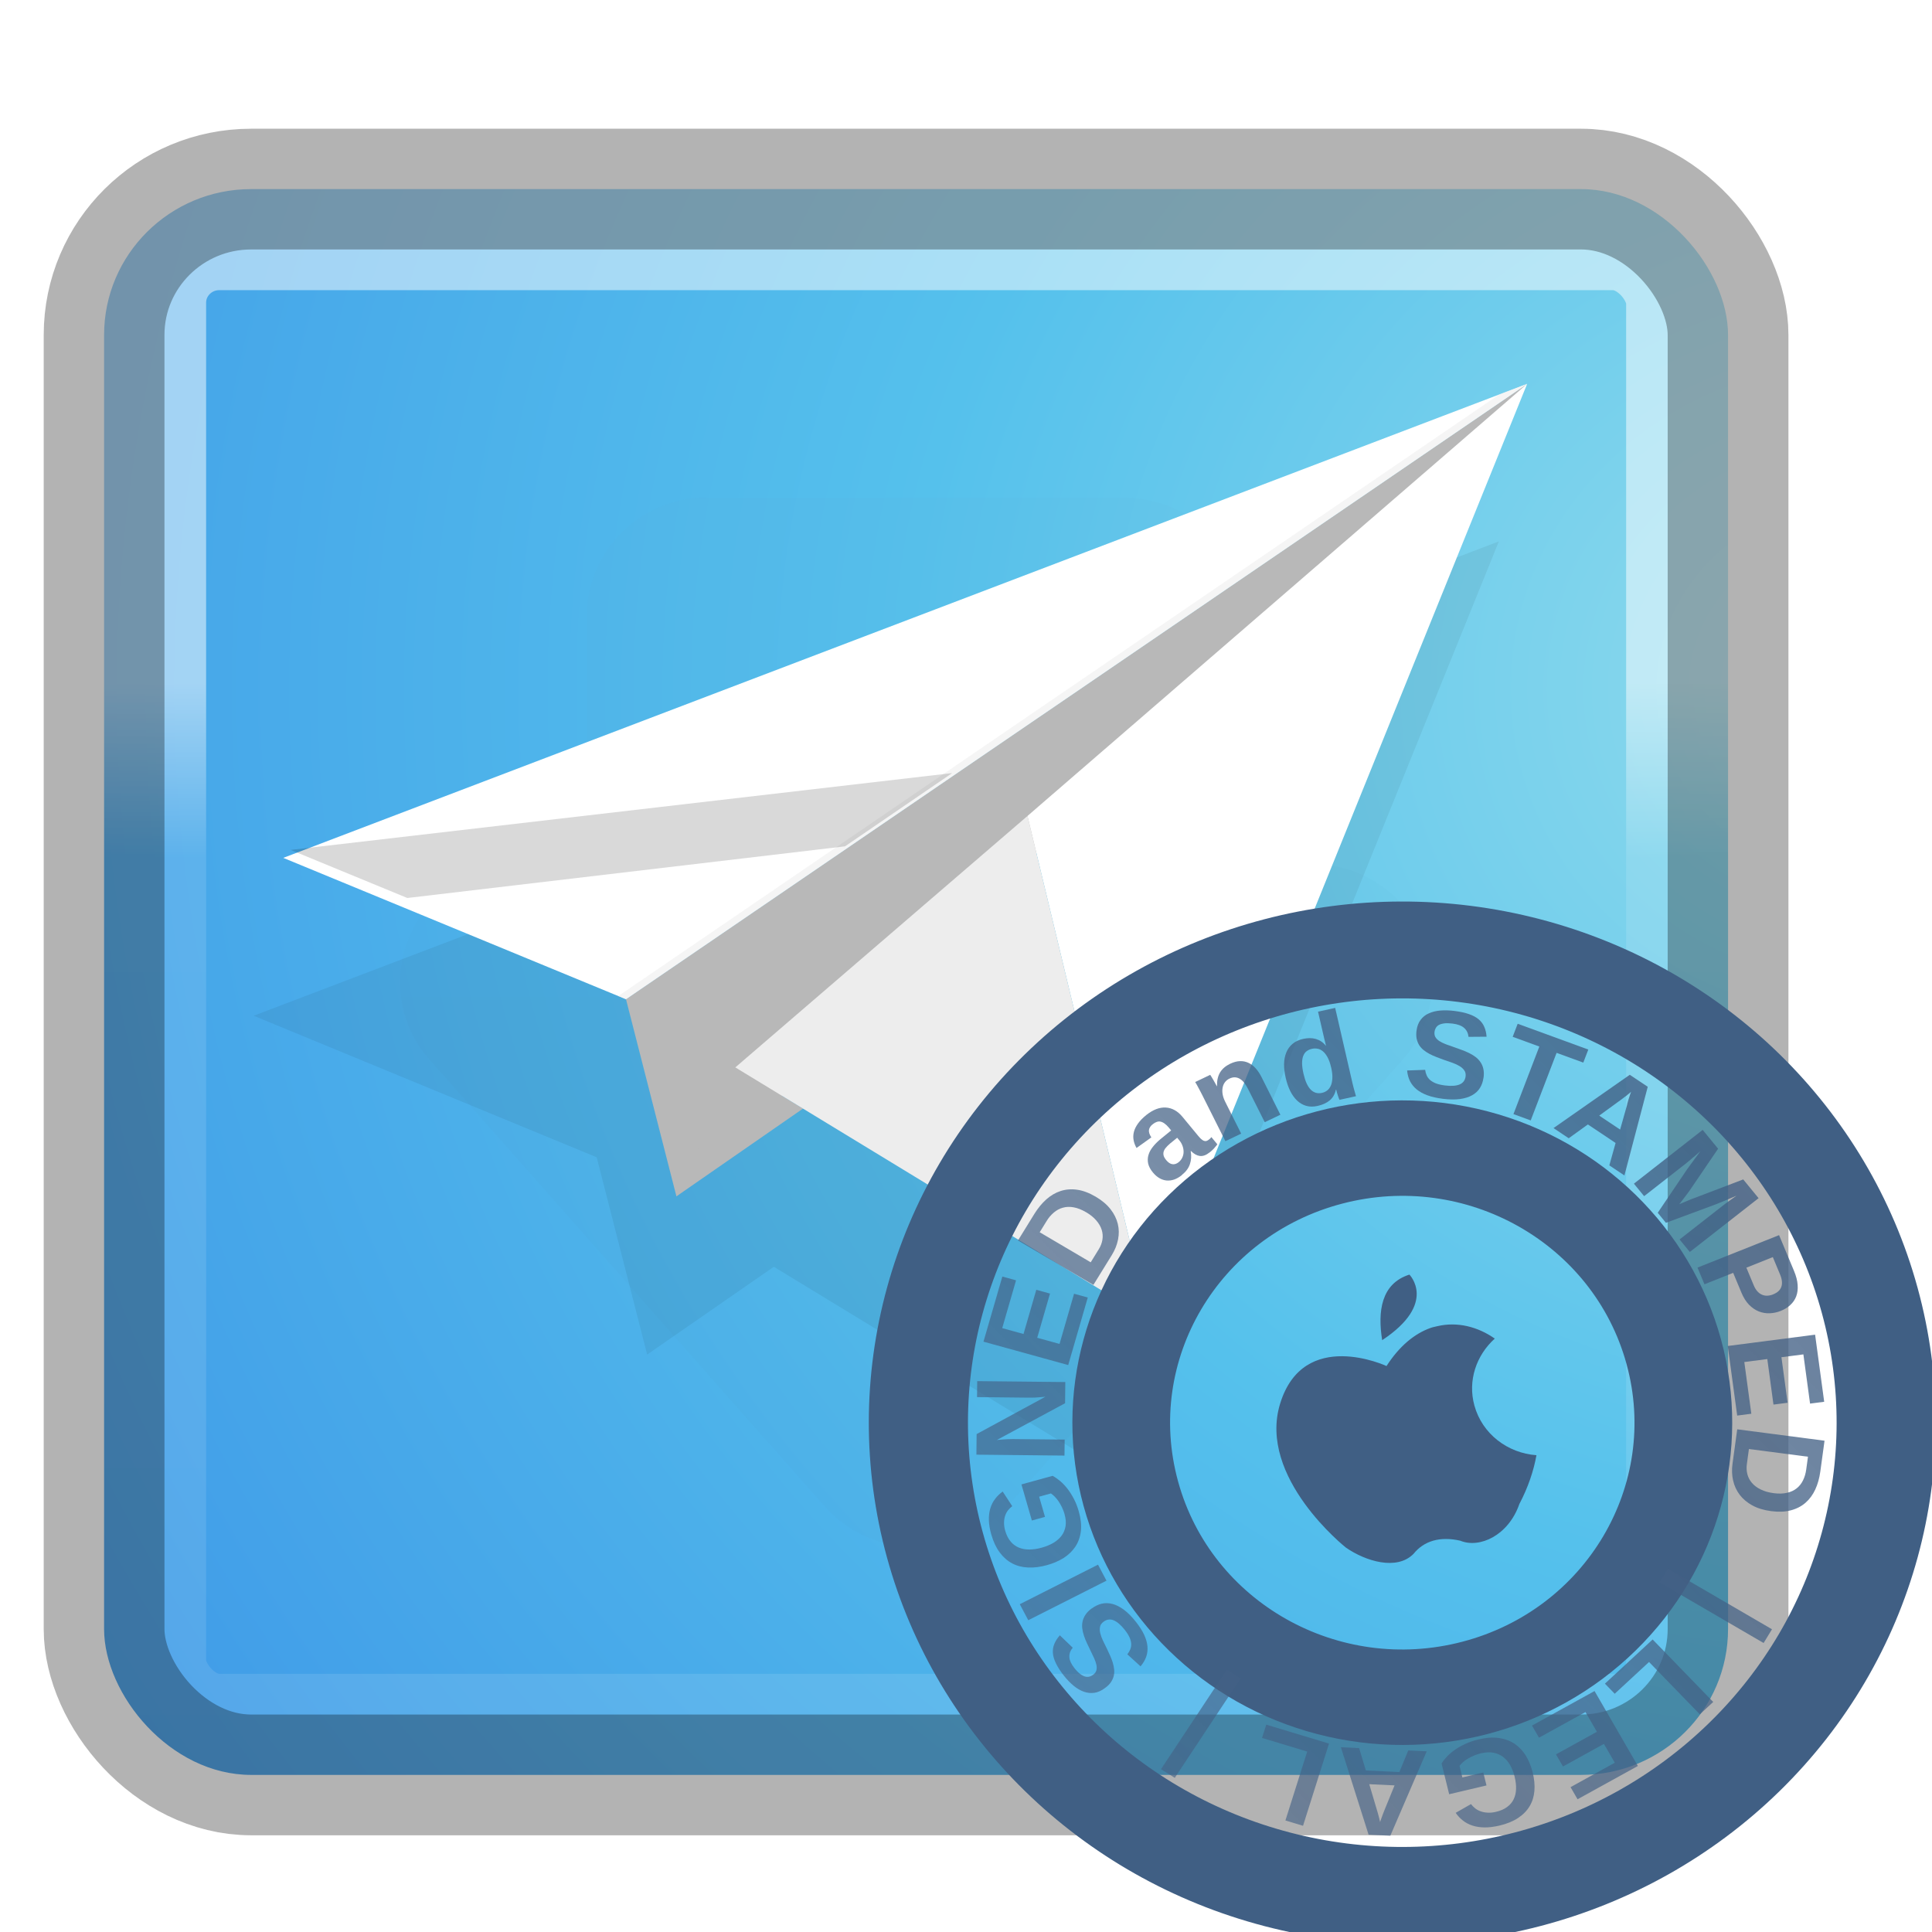 <?xml version="1.0" encoding="UTF-8" standalone="no"?>
<!-- Created with Inkscape (http://www.inkscape.org/) -->

<svg
   xmlns:dc="http://purl.org/dc/elements/1.1/"
   xmlns:cc="http://creativecommons.org/ns#"
   xmlns:rdf="http://www.w3.org/1999/02/22-rdf-syntax-ns#"
   xmlns:svg="http://www.w3.org/2000/svg"
   xmlns="http://www.w3.org/2000/svg"
   xmlns:xlink="http://www.w3.org/1999/xlink"
   xmlns:sodipodi="http://sodipodi.sourceforge.net/DTD/sodipodi-0.dtd"
   xmlns:inkscape="http://www.inkscape.org/namespaces/inkscape"
   version="1.1"
   width="16"
   height="16"
   id="svg3658"
   inkscape:version="0.91 r"
   sodipodi:docname="internet-mail.svg">
  <sodipodi:namedview
     pagecolor="#ffffff"
     bordercolor="#666666"
     borderopacity="1"
     objecttolerance="10"
     gridtolerance="10"
     guidetolerance="10"
     inkscape:pageopacity="0"
     inkscape:pageshadow="2"
     inkscape:window-width="1501"
     inkscape:window-height="1084"
     id="namedview68"
     showgrid="false"
     inkscape:zoom="4.9166667"
     inkscape:cx="-6.422328"
     inkscape:cy="23.315701"
     inkscape:window-x="674"
     inkscape:window-y="128"
     inkscape:window-maximized="0"
     inkscape:current-layer="svg3658"
     showborder="false" />
  <defs
     id="defs3660">
    <linearGradient
       x1="16.626"
       y1="15.298"
       x2="20.055"
       y2="24.628"
       id="linearGradient3568"
       xlink:href="#linearGradient8265-821-176-38-919-66-249-7-7"
       gradientUnits="userSpaceOnUse"
       gradientTransform="matrix(0.825,0,0,1.301,4.162,-1.433)" />
    <linearGradient
       id="linearGradient8265-821-176-38-919-66-249-7-7">
      <stop
         id="stop2687-1-9"
         style="stop-color:#ffffff;stop-opacity:1"
         offset="0" />
      <stop
         id="stop2689-5-4"
         style="stop-color:#ffffff;stop-opacity:0"
         offset="1" />
    </linearGradient>
    <linearGradient
       x1="24"
       y1="5"
       x2="24"
       y2="43"
       id="linearGradient2959"
       xlink:href="#linearGradient3924"
       gradientUnits="userSpaceOnUse"
       gradientTransform="translate(3.7e-6,1)" />
    <linearGradient
       id="linearGradient3924">
      <stop
         id="stop3926"
         style="stop-color:#ffffff;stop-opacity:1"
         offset="0" />
      <stop
         id="stop3928"
         style="stop-color:#ffffff;stop-opacity:0.235"
         offset="0.063" />
      <stop
         id="stop3930"
         style="stop-color:#ffffff;stop-opacity:0.157"
         offset="0.951" />
      <stop
         id="stop3932"
         style="stop-color:#ffffff;stop-opacity:0.392"
         offset="1" />
    </linearGradient>
    <radialGradient
       cx="7.496"
       cy="8.45"
       r="20"
       fx="7.496"
       fy="8.45"
       id="radialGradient2874"
       xlink:href="#linearGradient2867-449-88-871-390-598-476-591-434-148-57-177"
       gradientUnits="userSpaceOnUse"
       gradientTransform="matrix(1.9428467e-8,2.337,-2.472,-4.3056275e-8,44.89,-11.435)" />
    <linearGradient
       id="linearGradient2867-449-88-871-390-598-476-591-434-148-57-177">
      <stop
         id="stop3750"
         style="stop-color:#90dbec;stop-opacity:1"
         offset="0" />
      <stop
         id="stop3752"
         style="stop-color:#55c1ec;stop-opacity:1"
         offset="0.262" />
      <stop
         id="stop3754"
         style="stop-color:#3689e6;stop-opacity:1"
         offset="0.705" />
      <stop
         id="stop3756"
         style="stop-color:#2b63a0;stop-opacity:1"
         offset="1" />
    </linearGradient>
    <linearGradient
       x1="24"
       y1="44"
       x2="24"
       y2="3.899"
       id="linearGradient2876"
       xlink:href="#linearGradient3707-319-631-407-324"
       gradientUnits="userSpaceOnUse"
       gradientTransform="translate(1.2e-6,1)" />
    <linearGradient
       id="linearGradient3707-319-631-407-324">
      <stop
         id="stop3760"
         style="stop-color:#185f9a;stop-opacity:1"
         offset="0" />
      <stop
         id="stop3762"
         style="stop-color:#599ec9;stop-opacity:1"
         offset="1" />
    </linearGradient>
    <radialGradient
       cx="4.993"
       cy="43.5"
       r="2.5"
       fx="4.993"
       fy="43.5"
       id="radialGradient3013"
       xlink:href="#linearGradient3688-166-749"
       gradientUnits="userSpaceOnUse"
       gradientTransform="matrix(3.537,0,0,2.511,50.591,7.451)" />
    <linearGradient
       id="linearGradient3688-166-749">
      <stop
         id="stop2883"
         style="stop-color:#181818;stop-opacity:1"
         offset="0" />
      <stop
         id="stop2885"
         style="stop-color:#181818;stop-opacity:0"
         offset="1" />
    </linearGradient>
    <radialGradient
       cx="4.993"
       cy="43.5"
       r="2.5"
       fx="4.993"
       fy="43.5"
       id="radialGradient3015"
       xlink:href="#linearGradient3688-464-309"
       gradientUnits="userSpaceOnUse"
       gradientTransform="matrix(3.537,0,0,2.511,-36.51,-225.894)" />
    <linearGradient
       id="linearGradient3688-464-309">
      <stop
         id="stop2889"
         style="stop-color:#181818;stop-opacity:1"
         offset="0" />
      <stop
         id="stop2891"
         style="stop-color:#181818;stop-opacity:0"
         offset="1" />
    </linearGradient>
    <linearGradient
       id="linearGradient3702-501-757">
      <stop
         id="stop2895"
         style="stop-color:#181818;stop-opacity:0"
         offset="0" />
      <stop
         id="stop2897"
         style="stop-color:#181818;stop-opacity:1"
         offset="0.5" />
      <stop
         id="stop2899"
         style="stop-color:#181818;stop-opacity:0"
         offset="1" />
    </linearGradient>
    <linearGradient
       x1="25.058"
       y1="47.028"
       x2="25.058"
       y2="39.999"
       id="linearGradient3656"
       xlink:href="#linearGradient3702-501-757"
       gradientUnits="userSpaceOnUse"
       gradientTransform="matrix(1.765,0,0,1.793,1.182,38.658)" />
    <linearGradient
       x1="19.875"
       y1="44.52"
       x2="19.875"
       y2="5.25"
       id="linearGradient3374-0"
       xlink:href="#linearGradient3707-319-631-407-1-846-9"
       gradientUnits="userSpaceOnUse" />
    <linearGradient
       id="linearGradient3707-319-631-407-1-846-9">
      <stop
         id="stop3788-1"
         style="stop-color:#365a7c;stop-opacity:1"
         offset="0" />
      <stop
         id="stop3790-7"
         style="stop-color:#5ea1ca;stop-opacity:1"
         offset="1" />
    </linearGradient>
    <linearGradient
       x1="19.875"
       y1="44.52"
       x2="19.875"
       y2="5.25"
       id="linearGradient3372-1"
       xlink:href="#linearGradient3707-319-631-407-1-4-477-1"
       gradientUnits="userSpaceOnUse" />
    <linearGradient
       id="linearGradient3707-319-631-407-1-4-477-1">
      <stop
         id="stop3782-5"
         style="stop-color:#365a7c;stop-opacity:1"
         offset="0" />
      <stop
         id="stop3784-9"
         style="stop-color:#5ea1ca;stop-opacity:1"
         offset="1" />
    </linearGradient>
    <linearGradient
       x1="19.875"
       y1="44.52"
       x2="19.875"
       y2="5.25"
       id="linearGradient3370-7"
       xlink:href="#linearGradient3707-319-631-407-1-9-274-7"
       gradientUnits="userSpaceOnUse" />
    <linearGradient
       id="linearGradient3707-319-631-407-1-9-274-7">
      <stop
         id="stop3776-6"
         style="stop-color:#365a7c;stop-opacity:1"
         offset="0" />
      <stop
         id="stop3778-7"
         style="stop-color:#5ea1ca;stop-opacity:1"
         offset="1" />
    </linearGradient>
    <linearGradient
       x1="19.875"
       y1="44.52"
       x2="19.875"
       y2="5.25"
       id="linearGradient3041"
       xlink:href="#linearGradient3707-319-631-407-1-846-9"
       gradientUnits="userSpaceOnUse"
       gradientTransform="translate(-2.4867694e-7,-1)" />
    <linearGradient
       x1="19.875"
       y1="44.52"
       x2="19.875"
       y2="5.25"
       id="linearGradient3044"
       xlink:href="#linearGradient3707-319-631-407-1-4-477-1"
       gradientUnits="userSpaceOnUse"
       gradientTransform="translate(-2.4867694e-7,-1)" />
    <linearGradient
       x1="19.875"
       y1="44.52"
       x2="19.875"
       y2="5.25"
       id="linearGradient3047"
       xlink:href="#linearGradient3707-319-631-407-1-9-274-7"
       gradientUnits="userSpaceOnUse"
       gradientTransform="matrix(0.609,0,0,0.604,0.782,1.434)" />
    <linearGradient
       x1="16.626"
       y1="15.298"
       x2="20.055"
       y2="24.628"
       id="linearGradient3050"
       xlink:href="#linearGradient8265-821-176-38-919-66-249-7-7"
       gradientUnits="userSpaceOnUse"
       gradientTransform="matrix(0.825,0,0,1.301,4.162,-1.433)" />
    <linearGradient
       x1="24"
       y1="5"
       x2="24"
       y2="43"
       id="linearGradient3053"
       xlink:href="#linearGradient3924"
       gradientUnits="userSpaceOnUse"
       gradientTransform="matrix(0.609,0,0,0.604,0.782,2.642)" />
    <radialGradient
       cx="7.496"
       cy="8.45"
       r="20"
       fx="7.496"
       fy="8.45"
       id="radialGradient3056"
       xlink:href="#linearGradient2867-449-88-871-390-598-476-591-434-148-57-177"
       gradientUnits="userSpaceOnUse"
       gradientTransform="matrix(1.1827769e-8,1.411,-1.505,-2.6002656e-8,28.111,-4.868)" />
    <filter
       inkscape:collect="always"
       style="color-interpolation-filters:sRGB"
       id="filter5558"
       x="-0.091"
       width="1.182"
       y="-0.119"
       height="1.238">
      <feGaussianBlur
         inkscape:collect="always"
         stdDeviation="2.461"
         id="feGaussianBlur5560" />
    </filter>
    <linearGradient
       inkscape:collect="always"
       xlink:href="#linearGradient5478"
       id="linearGradient5442"
       gradientUnits="userSpaceOnUse"
       gradientTransform="matrix(3.082,-0.954,0.781,3.393,-301.442,-3290.286)"
       x1="-110.166"
       y1="1013.727"
       x2="-109.955"
       y2="1005.163" />
    <linearGradient
       inkscape:collect="always"
       id="linearGradient5478">
      <stop
         style="stop-color:#919191;stop-opacity:1"
         offset="0"
         id="stop5480" />
      <stop
         style="stop-color:#b8b8b8;stop-opacity:1"
         offset="1"
         id="stop5482" />
    </linearGradient>
    <linearGradient
       inkscape:collect="always"
       xlink:href="#linearGradient5472"
       id="linearGradient5444"
       gradientUnits="userSpaceOnUse"
       x1="-108.983"
       y1="1003.566"
       x2="-110.737"
       y2="997.202"
       gradientTransform="matrix(3.082,-0.954,0.781,3.393,-301.442,-2333.923)" />
    <linearGradient
       id="linearGradient5472"
       inkscape:collect="always">
      <stop
         id="stop5474"
         offset="0"
         style="stop-color:#d8d8d8;stop-opacity:1" />
      <stop
         id="stop5476"
         offset="1"
         style="stop-color:#ffffff;stop-opacity:1" />
    </linearGradient>
    <linearGradient
       gradientTransform="matrix(3.497,-0.134,-0.134,3.774,343.786,72.348)"
       inkscape:collect="always"
       xlink:href="#linearGradient5603"
       id="linearGradient5450"
       gradientUnits="userSpaceOnUse"
       x1="-98.832"
       y1="49.903"
       x2="-100.906"
       y2="49.486" />
    <linearGradient
       id="linearGradient5603"
       inkscape:collect="always">
      <stop
         id="stop5605"
         offset="0"
         style="stop-color:#000000;stop-opacity:0.3" />
      <stop
         id="stop5607"
         offset="1"
         style="stop-color:#000000;stop-opacity:0;" />
    </linearGradient>
    <linearGradient
       gradientTransform="matrix(3.497,-0.134,-0.134,3.774,343.786,72.348)"
       inkscape:collect="always"
       xlink:href="#linearGradient5603"
       id="linearGradient5452"
       gradientUnits="userSpaceOnUse"
       x1="-103.061"
       y1="44.249"
       x2="-103.326"
       y2="45.221" />
    <linearGradient
       inkscape:collect="always"
       xlink:href="#linearGradient5464"
       id="linearGradient5448"
       gradientUnits="userSpaceOnUse"
       x1="-96.436"
       y1="1017.662"
       x2="-102.707"
       y2="1016.3"
       gradientTransform="matrix(3.082,-0.954,0.781,3.393,-301.442,-2333.923)" />
    <linearGradient
       id="linearGradient5464"
       inkscape:collect="always">
      <stop
         id="stop5466"
         offset="0"
         style="stop-color:#ababab;stop-opacity:1" />
      <stop
         style="stop-color:#c6c6c6;stop-opacity:1"
         offset="0.375"
         id="stop5468" />
      <stop
         id="stop5470"
         offset="1"
         style="stop-color:#ededed;stop-opacity:1" />
    </linearGradient>
    <linearGradient
       inkscape:collect="always"
       xlink:href="#linearGradient4708"
       id="linearGradient4815"
       gradientUnits="userSpaceOnUse"
       gradientTransform="matrix(4.317,-1.175,1.157,4.386,-1209.681,-3179.59)"
       x1="54.102"
       y1="1011.392"
       x2="77.084"
       y2="1033.99" />
    <linearGradient
       id="linearGradient4708"
       inkscape:collect="always">
      <stop
         id="stop4710"
         offset="0"
         style="stop-color:#405f84;stop-opacity:1" />
      <stop
         id="stop4712"
         offset="1"
         style="stop-color:#466286;stop-opacity:0.392" />
    </linearGradient>
    <linearGradient
       inkscape:collect="always"
       xlink:href="#linearGradient4708"
       id="linearGradient4817"
       gradientUnits="userSpaceOnUse"
       x1="-83.654"
       y1="27.772"
       x2="-35.786"
       y2="91.473"
       gradientTransform="matrix(4.313,-0.017,-0.017,4.372,182.979,950.057)" />
    <linearGradient
       inkscape:collect="always"
       xlink:href="#linearGradient4708"
       id="linearGradient4819"
       gradientUnits="userSpaceOnUse"
       x1="-115.746"
       y1="32.266"
       x2="-44.778"
       y2="100.534"
       gradientTransform="matrix(2.362,-0.009,-0.009,2.395,71.271,1087.901)" />
    <linearGradient
       inkscape:collect="always"
       xlink:href="#linearGradient4708"
       id="linearGradient4821"
       gradientUnits="userSpaceOnUse"
       x1="-111.503"
       y1="34.954"
       x2="-45.661"
       y2="98.292"
       gradientTransform="matrix(2.546,-0.01,-0.01,2.581,81.804,1074.903)" />
    <linearGradient
       inkscape:collect="always"
       xlink:href="#linearGradient4708"
       id="linearGradient4823"
       gradientUnits="userSpaceOnUse"
       x1="-84.856"
       y1="25.891"
       x2="-34.83"
       y2="92.464"
       gradientTransform="matrix(4.127,-0.016,-0.016,4.183,172.322,963.208)" />
    <linearGradient
       inkscape:collect="always"
       xlink:href="#linearGradient4708"
       id="linearGradient4720"
       x1="40.592"
       y1="1008.222"
       x2="74.335"
       y2="1008.222"
       gradientUnits="userSpaceOnUse"
       gradientTransform="matrix(3.547,-0.028,-0.028,3.547,-112.755,-2797.305)" />
    <linearGradient
       inkscape:collect="always"
       xlink:href="#linearGradient4708"
       id="linearGradient3704"
       gradientUnits="userSpaceOnUse"
       gradientTransform="matrix(3.547,-0.028,-0.028,3.547,-112.755,-2797.305)"
       x1="40.592"
       y1="1008.222"
       x2="74.335"
       y2="1008.222" />
    <linearGradient
       inkscape:collect="always"
       xlink:href="#linearGradient4708"
       id="linearGradient3706"
       gradientUnits="userSpaceOnUse"
       gradientTransform="matrix(3.547,-0.028,-0.028,3.547,-112.755,-2797.305)"
       x1="40.592"
       y1="1008.222"
       x2="74.335"
       y2="1008.222" />
    <linearGradient
       inkscape:collect="always"
       xlink:href="#linearGradient4708"
       id="linearGradient3708"
       gradientUnits="userSpaceOnUse"
       gradientTransform="matrix(3.547,-0.028,-0.028,3.547,-112.755,-2797.305)"
       x1="40.592"
       y1="1008.222"
       x2="74.335"
       y2="1008.222" />
    <linearGradient
       inkscape:collect="always"
       xlink:href="#linearGradient4708"
       id="linearGradient3710"
       gradientUnits="userSpaceOnUse"
       gradientTransform="matrix(3.547,-0.028,-0.028,3.547,-112.755,-2797.305)"
       x1="40.592"
       y1="1008.222"
       x2="74.335"
       y2="1008.222" />
    <linearGradient
       inkscape:collect="always"
       xlink:href="#linearGradient4708"
       id="linearGradient3712"
       gradientUnits="userSpaceOnUse"
       gradientTransform="matrix(3.547,-0.028,-0.028,3.547,-112.755,-2797.305)"
       x1="40.592"
       y1="1008.222"
       x2="74.335"
       y2="1008.222" />
    <linearGradient
       inkscape:collect="always"
       xlink:href="#linearGradient4708"
       id="linearGradient3714"
       gradientUnits="userSpaceOnUse"
       gradientTransform="matrix(3.547,-0.028,-0.028,3.547,-112.755,-2797.305)"
       x1="40.592"
       y1="1008.222"
       x2="74.335"
       y2="1008.222" />
    <linearGradient
       inkscape:collect="always"
       xlink:href="#linearGradient4708"
       id="linearGradient3716"
       gradientUnits="userSpaceOnUse"
       gradientTransform="matrix(3.547,-0.028,-0.028,3.547,-112.755,-2797.305)"
       x1="40.592"
       y1="1008.222"
       x2="74.335"
       y2="1008.222" />
    <linearGradient
       inkscape:collect="always"
       xlink:href="#linearGradient4708"
       id="linearGradient3718"
       gradientUnits="userSpaceOnUse"
       gradientTransform="matrix(3.547,-0.028,-0.028,3.547,-112.755,-2797.305)"
       x1="40.592"
       y1="1008.222"
       x2="74.335"
       y2="1008.222" />
    <linearGradient
       inkscape:collect="always"
       xlink:href="#linearGradient4708"
       id="linearGradient3720"
       gradientUnits="userSpaceOnUse"
       gradientTransform="matrix(3.547,-0.028,-0.028,3.547,-112.755,-2797.305)"
       x1="40.592"
       y1="1008.222"
       x2="74.335"
       y2="1008.222" />
    <linearGradient
       inkscape:collect="always"
       xlink:href="#linearGradient4708"
       id="linearGradient3722"
       gradientUnits="userSpaceOnUse"
       gradientTransform="matrix(3.547,-0.028,-0.028,3.547,-112.755,-2797.305)"
       x1="40.592"
       y1="1008.222"
       x2="74.335"
       y2="1008.222" />
    <linearGradient
       inkscape:collect="always"
       xlink:href="#linearGradient4708"
       id="linearGradient3724"
       gradientUnits="userSpaceOnUse"
       gradientTransform="matrix(3.547,-0.028,-0.028,3.547,-112.755,-2797.305)"
       x1="40.592"
       y1="1008.222"
       x2="74.335"
       y2="1008.222" />
    <linearGradient
       inkscape:collect="always"
       xlink:href="#linearGradient4708"
       id="linearGradient3726"
       gradientUnits="userSpaceOnUse"
       gradientTransform="matrix(3.547,-0.028,-0.028,3.547,-112.755,-2797.305)"
       x1="40.592"
       y1="1008.222"
       x2="74.335"
       y2="1008.222" />
    <linearGradient
       inkscape:collect="always"
       xlink:href="#linearGradient4708"
       id="linearGradient3728"
       gradientUnits="userSpaceOnUse"
       gradientTransform="matrix(3.547,-0.028,-0.028,3.547,-112.755,-2797.305)"
       x1="40.592"
       y1="1008.222"
       x2="74.335"
       y2="1008.222" />
    <linearGradient
       inkscape:collect="always"
       xlink:href="#linearGradient4708"
       id="linearGradient3730"
       gradientUnits="userSpaceOnUse"
       gradientTransform="matrix(3.547,-0.028,-0.028,3.547,-112.755,-2797.305)"
       x1="40.592"
       y1="1008.222"
       x2="74.335"
       y2="1008.222" />
    <linearGradient
       inkscape:collect="always"
       xlink:href="#linearGradient4708"
       id="linearGradient3732"
       gradientUnits="userSpaceOnUse"
       gradientTransform="matrix(3.547,-0.028,-0.028,3.547,-112.755,-2797.305)"
       x1="40.592"
       y1="1008.222"
       x2="74.335"
       y2="1008.222" />
    <linearGradient
       inkscape:collect="always"
       xlink:href="#linearGradient4708"
       id="linearGradient3734"
       gradientUnits="userSpaceOnUse"
       gradientTransform="matrix(3.547,-0.028,-0.028,3.547,-112.755,-2797.305)"
       x1="40.592"
       y1="1008.222"
       x2="74.335"
       y2="1008.222" />
    <linearGradient
       inkscape:collect="always"
       xlink:href="#linearGradient4708"
       id="linearGradient3736"
       gradientUnits="userSpaceOnUse"
       gradientTransform="matrix(3.547,-0.028,-0.028,3.547,-112.755,-2797.305)"
       x1="40.592"
       y1="1008.222"
       x2="74.335"
       y2="1008.222" />
    <linearGradient
       inkscape:collect="always"
       xlink:href="#linearGradient4708"
       id="linearGradient3738"
       gradientUnits="userSpaceOnUse"
       gradientTransform="matrix(3.547,-0.028,-0.028,3.547,-112.755,-2797.305)"
       x1="40.592"
       y1="1008.222"
       x2="74.335"
       y2="1008.222" />
    <linearGradient
       inkscape:collect="always"
       xlink:href="#linearGradient4708"
       id="linearGradient3740"
       gradientUnits="userSpaceOnUse"
       gradientTransform="matrix(3.547,-0.028,-0.028,3.547,-112.755,-2797.305)"
       x1="40.592"
       y1="1008.222"
       x2="74.335"
       y2="1008.222" />
    <linearGradient
       inkscape:collect="always"
       xlink:href="#linearGradient4708"
       id="linearGradient3742"
       gradientUnits="userSpaceOnUse"
       gradientTransform="matrix(3.547,-0.028,-0.028,3.547,-112.755,-2797.305)"
       x1="40.592"
       y1="1008.222"
       x2="74.335"
       y2="1008.222" />
    <linearGradient
       inkscape:collect="always"
       xlink:href="#linearGradient4708"
       id="linearGradient3744"
       gradientUnits="userSpaceOnUse"
       gradientTransform="matrix(3.547,-0.028,-0.028,3.547,-112.755,-2797.305)"
       x1="40.592"
       y1="1008.222"
       x2="74.335"
       y2="1008.222" />
    <linearGradient
       inkscape:collect="always"
       xlink:href="#linearGradient4708"
       id="linearGradient3746"
       gradientUnits="userSpaceOnUse"
       gradientTransform="matrix(3.547,-0.028,-0.028,3.547,-112.755,-2797.305)"
       x1="40.592"
       y1="1008.222"
       x2="74.335"
       y2="1008.222" />
    <linearGradient
       inkscape:collect="always"
       xlink:href="#linearGradient4708"
       id="linearGradient3748"
       gradientUnits="userSpaceOnUse"
       gradientTransform="matrix(3.547,-0.028,-0.028,3.547,-112.755,-2797.305)"
       x1="40.592"
       y1="1008.222"
       x2="74.335"
       y2="1008.222" />
  </defs>
  <g
     transform="matrix(0.399,0,0,0.192,-1.997,6.16)"
     id="g3712"
     style="opacity:0.4">
    <rect
       width="5"
       height="7"
       x="38"
       y="40"
       id="rect2801"
       style="fill:url(#radialGradient3013);fill-opacity:1;stroke:none" />
    <rect
       width="5"
       height="7"
       x="-10"
       y="-47"
       transform="scale(-1,-1)"
       id="rect3696"
       style="fill:url(#radialGradient3015);fill-opacity:1;stroke:none" />
    <rect
       width="28"
       height="7"
       x="10"
       y="40"
       id="rect3700"
       style="fill:url(#linearGradient3656);fill-opacity:1;stroke:none" />
  </g>
  <rect
     width="13.449"
     height="13.133"
     rx="1.218"
     ry="1.208"
     x="0.862"
     y="1.566"
     id="rect5505-21"
     style="color:#000000;display:inline;overflow:visible;visibility:visible;fill:url(#radialGradient3056);fill-opacity:1;fill-rule:nonzero;stroke:none;stroke-width:1;marker:none;enable-background:accumulate" />
  <rect
     width="12.76"
     height="12.459"
     rx="0.609"
     ry="0.604"
     x="1.207"
     y="1.903"
     id="rect6741"
     style="opacity:0.5;fill:none;stroke:url(#linearGradient3053);stroke-width:1;stroke-linecap:round;stroke-linejoin:round;stroke-miterlimit:4;stroke-dasharray:none;stroke-dashoffset:0;stroke-opacity:1" />
  <path
     d="M 5.765,4.123 A 1.003,0.98 0 0 0 4.86,5.102 l 0,2.052 -0.55,0 A 1.003,0.98 0 0 0 3.556,8.774 l 3.276,3.704 a 1.003,0.98 0 0 0 1.509,0 L 11.617,8.774 A 1.003,0.98 0 0 0 10.863,7.154 l -0.55,0 0,-2.052 A 1.003,0.98 0 0 0 9.311,4.123 l -3.449,0 a 1.003,0.98 0 0 0 -0.097,0 z"
     inkscape:connector-curvature="0"
     id="path3932-8-3"
     style="color:#000000;display:inline;overflow:visible;visibility:visible;opacity:0.05;fill:url(#linearGradient3047);fill-opacity:1;fill-rule:nonzero;stroke:none;stroke-width:1;marker:none;enable-background:accumulate" />
  <rect
     width="13.449"
     height="13.133"
     rx="1.218"
     ry="1.208"
     x="0.862"
     y="1.566"
     id="rect5505-21-8"
     style="color:#000000;display:inline;overflow:visible;visibility:visible;opacity:0.3;fill:none;stroke:#000000;stroke-width:1;stroke-linecap:round;stroke-linejoin:round;stroke-miterlimit:4;stroke-dasharray:none;stroke-dashoffset:0;stroke-opacity:1;marker:none;enable-background:accumulate" />
  <g
     id="g5609"
     transform="matrix(0.199,-0.002,0.002,0.177,-3.344,-170.444)">
    <path
       transform="matrix(0.83,-0.095,0.095,0.83,-84.962,179.299)"
       inkscape:connector-curvature="0"
       id="path5498"
       d="m 73.161,984.007 -1.459,0.418 -0.004,0.002 -63.363,18.191 15.971,10 1.127,11.271 -0.006,0.01 6.875,-4.094 15.631,13.854 25.219,-49.641 0.01,-0.008 0,-0.004 z"
       style="opacity:0.3;fill:#000000;fill-opacity:0.686;fill-rule:evenodd;stroke:none;stroke-width:1px;stroke-linecap:butt;stroke-linejoin:miter;stroke-opacity:1;filter:url(#filter5558)" />
    <g
       transform="matrix(0.759,-0.087,0.087,0.759,-74.896,251.124)"
       id="g5485">
      <path
         inkscape:connector-curvature="0"
         style="opacity:1;fill:url(#linearGradient5442);fill-opacity:1;fill-rule:evenodd;stroke:none;stroke-width:1px;stroke-linecap:butt;stroke-linejoin:miter;stroke-opacity:1"
         d="m 80.172,15.395 -34.477,20.191 -18.9,11.068 1.23,12.32 18.389,-15.365 0,0.006 33.758,-28.221 z"
         transform="translate(0,956.362)"
         id="path5422" />
      <path
         sodipodi:nodetypes="cccc"
         inkscape:connector-curvature="0"
         id="path5424"
         d="M 26.794,1003.017 9.345,992.091 80.172,971.758 Z"
         style="opacity:1;fill:url(#linearGradient5444);fill-rule:evenodd;stroke:none;stroke-width:1px;stroke-linecap:butt;stroke-linejoin:miter;stroke-opacity:1" />
      <path
         sodipodi:nodetypes="cccc"
         inkscape:connector-curvature="0"
         id="path5426"
         d="m 32.186,1007.904 3.345,2.964 -7.512,4.474 z"
         style="opacity:1;fill:#b8b8b8;fill-opacity:1;fill-rule:evenodd;stroke:none;stroke-width:1px;stroke-linecap:butt;stroke-linejoin:miter;stroke-opacity:1" />
      <path
         sodipodi:nodetypes="cccc"
         inkscape:connector-curvature="0"
         id="path5430"
         d="M 80.162,971.765 52.608,1026.005 49.882,994.616 Z"
         style="opacity:1;fill:#ffffff;fill-opacity:1;fill-rule:evenodd;stroke:none;stroke-width:1px;stroke-linecap:butt;stroke-linejoin:miter;stroke-opacity:1" />
      <path
         id="path5434"
         d="m 80.171,971.757 -1.593,0.457 -52.176,30.558 0.392,0.245 53.376,-31.26 z"
         style="opacity:0.5;fill:#ececec;fill-opacity:1;fill-rule:evenodd;stroke:none;stroke-width:1px;stroke-linecap:butt;stroke-linejoin:miter;stroke-opacity:1"
         inkscape:connector-curvature="0" />
      <g
         id="g5436"
         transform="matrix(0.89,-0.239,0.239,0.89,-106.143,76.55)">
        <path
           style="opacity:1;fill:url(#linearGradient5450);fill-opacity:1;fill-rule:evenodd;stroke:none;stroke-width:1px;stroke-linecap:butt;stroke-linejoin:miter;stroke-opacity:1"
           d="m -97.904,45.377 -7.057,1.938 -1.276,9.839 6.832,-3.169 z"
           id="path5438"
           inkscape:connector-curvature="0"
           sodipodi:nodetypes="ccccc"
           transform="translate(0,956.362)" />
        <path
           style="opacity:0.5;fill:url(#linearGradient5452);fill-opacity:1;fill-rule:evenodd;stroke:none;stroke-width:1px;stroke-linecap:butt;stroke-linejoin:miter;stroke-opacity:1"
           d="m -136.029,35.32 5.182,5.568 25.243,6.603 7.7,-2.114 z"
           id="path5440"
           inkscape:connector-curvature="0"
           sodipodi:nodetypes="ccccc"
           transform="translate(0,956.362)" />
      </g>
      <path
         style="opacity:1;fill:url(#linearGradient5448);fill-opacity:1;fill-rule:evenodd;stroke:none;stroke-width:1px;stroke-linecap:butt;stroke-linejoin:miter;stroke-opacity:1"
         d="m 32.186,1007.904 20.422,18.101 -2.726,-31.389 z"
         id="path5432"
         inkscape:connector-curvature="0"
         sodipodi:nodetypes="cccc" />
    </g>
  </g>
  <g
     id="g4730"
     transform="matrix(0.173,0,0,0.169,-0.872,-162.03)">
    <path
       style="fill:url(#linearGradient4815);fill-opacity:1;stroke:none"
       d="m 72.509,1021.217 c -1.36,0.442 -1.523,1.811 -1.303,3.213 2.669,-1.807 1.303,-3.213 1.303,-3.213 z m 1.01,2.615 c -0.761,0.276 -1.493,0.889 -2.105,1.866 0,0 -3.971,-1.896 -5.093,1.842 -1.088,3.626 3.149,7.055 3.149,7.055 0.937,0.666 2.439,1.142 3.239,0.304 0.498,-0.633 1.264,-0.868 2.235,-0.642 0.92,0.39 2.304,-0.249 2.83,-1.8 0.419,-0.815 0.684,-1.627 0.817,-2.389 -1.381,-0.102 -2.598,-1.045 -2.971,-2.437 -0.328,-1.223 0.095,-2.465 0.976,-3.278 -0.821,-0.589 -1.8,-0.836 -2.747,-0.609 -0.109,0.029 -0.222,0.046 -0.33,0.088 z"
       id="path3210"
       inkscape:connector-curvature="0" />
    <circle
       transform="matrix(0.966,-0.259,0.259,0.966,0,0)"
       id="path3506"
       style="fill:none;stroke:url(#linearGradient4817);stroke-width:3.715;stroke-miterlimit:4;stroke-dasharray:none"
       cx="-196.613"
       cy="1011.957"
       r="23.677" />
    <circle
       style="fill:none;stroke:url(#linearGradient4819);stroke-width:3.715;stroke-miterlimit:4;stroke-dasharray:none;marker-mid:none"
       id="path4276"
       transform="matrix(0.966,-0.259,0.259,0.966,0,0)"
       cx="-196.613"
       cy="1011.957"
       r="12.969" />
    <circle
       transform="matrix(0.966,-0.259,0.259,0.966,0,0)"
       id="path4523"
       style="fill:none;stroke:url(#linearGradient4821);stroke-width:3.627;stroke-miterlimit:4;stroke-dasharray:none;marker-mid:none"
       cx="-196.613"
       cy="1011.957"
       r="13.978" />
    <circle
       style="fill:none;stroke:url(#linearGradient4823);stroke-width:3.733;stroke-miterlimit:4;stroke-dasharray:none"
       id="path4525"
       transform="matrix(0.966,-0.259,0.259,0.966,0,0)"
       cx="-196.613"
       cy="1011.957"
       r="22.655" />
    <g
       id="text4278"
       style="font-style:normal;font-variant:normal;font-weight:bold;font-stretch:normal;font-size:5.099px;line-height:100%;font-family:'Liberation Sans';-inkscape-font-specification:'Liberation Sans Bold';text-align:start;letter-spacing:0px;word-spacing:0px;text-anchor:start;fill:url(#linearGradient4720);fill-opacity:1;stroke:none"
       transform="matrix(-0.85,0.85,-0.85,-0.85,978.168,1836.743)">
      <path
         inkscape:connector-curvature="0"
         id="path4668"
         style="font-weight:bold;-inkscape-font-specification:'Liberation Sans Bold';fill:url(#linearGradient3704);fill-opacity:1"
         d="m 71.593,1011.782 c -0.158,-0.02 -0.298,-0.067 -0.421,-0.141 -0.121,-0.074 -0.22,-0.178 -0.297,-0.311 -0.077,-0.132 -0.129,-0.296 -0.156,-0.492 -0.025,-0.194 -0.022,-0.421 0.011,-0.681 0.029,-0.231 0.076,-0.431 0.139,-0.602 0.064,-0.171 0.144,-0.315 0.241,-0.431 0.097,-0.115 0.209,-0.204 0.338,-0.268 0.13,-0.062 0.275,-0.101 0.434,-0.116 l 0.026,0.719 c -0.08,0.01 -0.154,0.03 -0.223,0.059 -0.069,0.03 -0.132,0.074 -0.188,0.134 -0.055,0.062 -0.102,0.14 -0.14,0.236 -0.037,0.097 -0.065,0.217 -0.083,0.358 -0.031,0.247 -0.018,0.44 0.039,0.58 0.059,0.141 0.168,0.222 0.328,0.242 0.096,0.012 0.177,0 0.245,-0.049 0.068,-0.045 0.127,-0.109 0.177,-0.191 0.051,-0.082 0.096,-0.178 0.137,-0.289 0.041,-0.11 0.081,-0.226 0.122,-0.346 0.036,-0.096 0.072,-0.192 0.109,-0.287 0.037,-0.096 0.079,-0.186 0.125,-0.273 0.046,-0.084 0.098,-0.162 0.155,-0.234 0.058,-0.071 0.125,-0.131 0.201,-0.18 0.078,-0.047 0.166,-0.081 0.264,-0.102 0.098,-0.019 0.21,-0.021 0.337,0 0.173,0.022 0.317,0.075 0.431,0.16 0.115,0.085 0.203,0.193 0.265,0.325 0.063,0.134 0.102,0.287 0.117,0.462 0.015,0.174 0.009,0.362 -0.016,0.563 -0.029,0.227 -0.072,0.419 -0.129,0.576 -0.055,0.159 -0.126,0.288 -0.212,0.387 -0.086,0.101 -0.189,0.176 -0.307,0.225 -0.117,0.05 -0.25,0.081 -0.401,0.092 l -0.006,-0.719 c 0.154,-0.017 0.277,-0.077 0.367,-0.179 0.09,-0.101 0.148,-0.255 0.174,-0.462 0.016,-0.128 0.018,-0.237 0.006,-0.326 -0.011,-0.087 -0.032,-0.158 -0.063,-0.214 -0.032,-0.054 -0.072,-0.095 -0.12,-0.123 -0.047,-0.028 -0.098,-0.045 -0.154,-0.052 -0.086,-0.011 -0.159,6e-4 -0.22,0.035 -0.06,0.034 -0.113,0.086 -0.16,0.155 -0.046,0.069 -0.088,0.153 -0.127,0.252 -0.038,0.101 -0.078,0.211 -0.12,0.331 -0.037,0.106 -0.075,0.21 -0.115,0.314 -0.038,0.104 -0.081,0.202 -0.128,0.295 -0.047,0.093 -0.1,0.178 -0.161,0.256 -0.06,0.078 -0.13,0.142 -0.21,0.194 -0.079,0.053 -0.17,0.091 -0.273,0.113 -0.103,0.024 -0.223,0.027 -0.358,0.01" />
      <path
         inkscape:connector-curvature="0"
         id="path4670"
         style="font-weight:bold;-inkscape-font-specification:'Liberation Sans Bold';fill:url(#linearGradient3706);fill-opacity:1"
         d="m 70.372,1012.169 3.343,1.063 -0.223,0.7 -3.343,-1.063 0.223,-0.7" />
      <path
         inkscape:connector-curvature="0"
         id="path4672"
         style="font-weight:bold;-inkscape-font-specification:'Liberation Sans Bold';fill:url(#linearGradient3708);fill-opacity:1"
         d="m 69.639,1015.258 c -0.052,0.093 -0.095,0.186 -0.128,0.279 -0.033,0.094 -0.059,0.183 -0.076,0.268 -0.017,0.088 -0.026,0.169 -0.028,0.244 -0.001,0.077 0.004,0.144 0.016,0.2 l 0.424,0.237 0.418,-0.747 0.474,0.265 -0.747,1.334 -1.125,-0.63 c -0.032,-0.109 -0.053,-0.231 -0.063,-0.366 -0.009,-0.134 -0.003,-0.277 0.017,-0.427 0.021,-0.15 0.058,-0.306 0.111,-0.469 0.052,-0.161 0.124,-0.323 0.216,-0.487 0.152,-0.271 0.321,-0.482 0.509,-0.634 0.189,-0.151 0.389,-0.25 0.6,-0.297 0.212,-0.046 0.433,-0.046 0.661,0 0.227,0.049 0.456,0.138 0.686,0.267 0.239,0.134 0.437,0.286 0.594,0.458 0.157,0.172 0.267,0.359 0.329,0.564 0.063,0.206 0.076,0.428 0.039,0.664 -0.036,0.238 -0.129,0.49 -0.277,0.755 -0.108,0.193 -0.222,0.353 -0.343,0.481 -0.122,0.13 -0.249,0.231 -0.381,0.303 -0.133,0.074 -0.269,0.121 -0.41,0.141 -0.14,0.022 -0.283,0.022 -0.43,0 l 0.153,-0.691 c 0.078,0.01 0.158,0.01 0.239,0 0.082,-0.011 0.163,-0.037 0.241,-0.079 0.079,-0.039 0.155,-0.095 0.227,-0.167 0.073,-0.069 0.14,-0.158 0.201,-0.267 0.089,-0.159 0.141,-0.311 0.155,-0.455 0.016,-0.143 -0.002,-0.279 -0.052,-0.406 -0.051,-0.127 -0.131,-0.245 -0.241,-0.355 -0.109,-0.108 -0.243,-0.207 -0.404,-0.297 -0.159,-0.089 -0.316,-0.153 -0.469,-0.191 -0.154,-0.037 -0.3,-0.044 -0.438,-0.023 -0.139,0.023 -0.267,0.078 -0.386,0.164 -0.118,0.086 -0.222,0.208 -0.31,0.366" />
      <path
         inkscape:connector-curvature="0"
         id="path4674"
         style="font-weight:bold;-inkscape-font-specification:'Liberation Sans Bold';fill:url(#linearGradient3710);fill-opacity:1"
         d="m 66.422,1018.45 2.982,0.861 c -0.057,-0.046 -0.113,-0.093 -0.169,-0.141 -0.049,-0.04 -0.1,-0.086 -0.153,-0.135 -0.055,-0.049 -0.105,-0.097 -0.152,-0.144 l -1.447,-1.478 0.466,-0.456 2.454,2.507 -0.6,0.587 -3.014,-0.861 c 0.055,0.044 0.111,0.091 0.169,0.141 0.05,0.042 0.105,0.09 0.166,0.144 0.059,0.056 0.118,0.113 0.176,0.173 l 1.426,1.457 -0.466,0.456 -2.454,-2.507 0.616,-0.603" />
      <path
         inkscape:connector-curvature="0"
         id="path4676"
         style="font-weight:bold;-inkscape-font-specification:'Liberation Sans Bold';fill:url(#linearGradient3712);fill-opacity:1"
         d="m 65.234,1019.46 1.712,3.062 -2.408,1.346 -0.277,-0.495 1.767,-0.988 -0.43,-0.769 -1.634,0.914 -0.277,-0.495 1.634,-0.914 -0.451,-0.806 -1.856,1.038 -0.277,-0.495 2.497,-1.396" />
      <path
         inkscape:connector-curvature="0"
         id="path4678"
         style="font-weight:bold;-inkscape-font-specification:'Liberation Sans Bold';fill:url(#linearGradient3714);fill-opacity:1"
         d="m 59.608,1023.543 c -0.07,-0.284 -0.089,-0.544 -0.057,-0.781 0.032,-0.235 0.105,-0.444 0.217,-0.626 0.112,-0.182 0.261,-0.335 0.445,-0.459 0.183,-0.124 0.391,-0.215 0.625,-0.273 l 1.377,-0.341 0.843,3.405 -1.232,0.305 c -0.264,0.065 -0.515,0.092 -0.752,0.081 -0.237,-0.011 -0.452,-0.066 -0.646,-0.163 -0.193,-0.098 -0.361,-0.241 -0.501,-0.43 -0.141,-0.189 -0.247,-0.429 -0.319,-0.719 m 0.718,-0.178 c 0.049,0.198 0.119,0.361 0.208,0.49 0.088,0.129 0.192,0.226 0.311,0.292 0.119,0.068 0.252,0.107 0.398,0.117 0.144,0.01 0.298,0 0.461,-0.045 l 0.505,-0.125 -0.57,-2.303 -0.604,0.15 c -0.143,0.035 -0.269,0.093 -0.378,0.173 -0.11,0.08 -0.197,0.18 -0.262,0.301 -0.065,0.122 -0.105,0.263 -0.119,0.422 -0.015,0.159 0.001,0.336 0.049,0.529" />
      <path
         inkscape:connector-curvature="0"
         id="path4680"
         style="font-weight:bold;-inkscape-font-specification:'Liberation Sans Bold';fill:url(#linearGradient3716);fill-opacity:1"
         d="m 56.56,1021.736 c 0.129,0.014 0.242,0.043 0.341,0.089 0.097,0.047 0.177,0.108 0.241,0.183 0.064,0.077 0.109,0.168 0.136,0.272 0.027,0.105 0.034,0.222 0.02,0.35 -0.017,0.158 -0.058,0.288 -0.124,0.39 -0.068,0.103 -0.153,0.182 -0.256,0.238 -0.103,0.057 -0.22,0.094 -0.352,0.11 -0.132,0.018 -0.271,0.02 -0.416,0.01 l -0.578,-0.052 -0.014,0.136 c -0.01,0.097 -0.01,0.179 0.001,0.245 0.009,0.068 0.029,0.124 0.057,0.169 0.029,0.045 0.067,0.078 0.115,0.1 0.046,0.023 0.1,0.038 0.163,0.045 0.058,0.01 0.11,0.01 0.158,-7e-4 0.046,-0.01 0.087,-0.023 0.123,-0.05 0.036,-0.024 0.067,-0.06 0.094,-0.108 0.025,-0.046 0.045,-0.105 0.062,-0.179 l 0.722,0.112 c -0.032,0.115 -0.08,0.218 -0.143,0.308 -0.063,0.092 -0.145,0.168 -0.245,0.229 -0.102,0.061 -0.222,0.103 -0.361,0.127 -0.141,0.025 -0.303,0.028 -0.487,0.01 -0.167,-0.018 -0.313,-0.054 -0.439,-0.109 -0.126,-0.055 -0.23,-0.129 -0.312,-0.221 -0.082,-0.091 -0.141,-0.198 -0.176,-0.322 -0.035,-0.124 -0.045,-0.264 -0.028,-0.421 l 0.104,-0.975 c 0.007,-0.063 0.01,-0.119 0.01,-0.169 -0.001,-0.05 -0.008,-0.093 -0.019,-0.13 -0.013,-0.035 -0.033,-0.063 -0.059,-0.084 -0.028,-0.02 -0.065,-0.032 -0.111,-0.037 -0.053,-0.01 -0.105,-0.01 -0.155,0 l 0.04,-0.376 c 0.042,-0.01 0.08,-0.011 0.114,-0.015 0.034,0 0.068,-0.01 0.101,-0.01 0.034,0 0.069,0 0.108,0 0.037,6e-4 0.08,0 0.129,0.01 0.175,0.018 0.3,0.075 0.375,0.17 0.073,0.095 0.11,0.226 0.108,0.395 l 0.015,0 c 0.11,-0.157 0.243,-0.274 0.398,-0.351 0.153,-0.077 0.333,-0.105 0.54,-0.083 m -0.947,1.204 0.357,0.033 c 0.075,0 0.146,0.01 0.215,0 0.067,0 0.128,-0.014 0.182,-0.038 0.052,-0.023 0.096,-0.06 0.132,-0.111 0.035,-0.051 0.058,-0.124 0.068,-0.218 0.014,-0.127 -0.005,-0.225 -0.056,-0.294 -0.053,-0.067 -0.128,-0.106 -0.225,-0.117 -0.089,-0.01 -0.172,9e-4 -0.249,0.031 -0.077,0.03 -0.143,0.073 -0.199,0.129 -0.058,0.057 -0.105,0.125 -0.142,0.203 -0.037,0.078 -0.059,0.159 -0.068,0.243 l -0.014,0.136" />
      <path
         inkscape:connector-curvature="0"
         id="path4682"
         style="font-weight:bold;-inkscape-font-specification:'Liberation Sans Bold';fill:url(#linearGradient3718);fill-opacity:1"
         d="m 52.702,1020.922 -0.489,1.43 c -0.034,0.099 -0.057,0.192 -0.069,0.279 -0.013,0.089 -0.011,0.168 0.005,0.239 0.016,0.072 0.047,0.135 0.094,0.187 0.047,0.053 0.112,0.094 0.195,0.122 0.08,0.027 0.159,0.034 0.238,0.021 0.076,-0.012 0.149,-0.044 0.219,-0.093 0.069,-0.048 0.133,-0.113 0.191,-0.195 0.056,-0.081 0.102,-0.175 0.139,-0.284 l 0.468,-1.366 0.662,0.227 -0.677,1.979 c -0.019,0.055 -0.037,0.112 -0.056,0.17 -0.02,0.058 -0.037,0.114 -0.052,0.167 -0.017,0.054 -0.031,0.102 -0.044,0.143 -0.013,0.043 -0.021,0.075 -0.025,0.097 l -0.631,-0.216 c 0.003,-0.02 0.011,-0.052 0.022,-0.095 0.011,-0.042 0.023,-0.088 0.037,-0.14 0.014,-0.051 0.029,-0.102 0.045,-0.153 0.014,-0.051 0.027,-0.094 0.039,-0.129 l -0.009,0 c -0.156,0.164 -0.317,0.267 -0.482,0.309 -0.165,0.042 -0.341,0.031 -0.528,-0.033 -0.154,-0.053 -0.275,-0.122 -0.363,-0.208 -0.09,-0.087 -0.152,-0.185 -0.188,-0.296 -0.037,-0.111 -0.051,-0.231 -0.04,-0.361 0.011,-0.13 0.04,-0.263 0.087,-0.402 l 0.554,-1.618 0.66,0.226" />
      <path
         inkscape:connector-curvature="0"
         id="path4684"
         style="font-weight:bold;-inkscape-font-specification:'Liberation Sans Bold';fill:url(#linearGradient3720);fill-opacity:1"
         d="m 49.953,1019.463 c -0.004,0.013 -0.013,0.035 -0.027,0.066 -0.016,0.031 -0.033,0.066 -0.052,0.105 -0.02,0.038 -0.041,0.077 -0.062,0.117 -0.023,0.039 -0.043,0.073 -0.062,0.102 l 0.008,0.01 c 0.162,-0.104 0.325,-0.149 0.489,-0.135 0.162,0.014 0.328,0.075 0.5,0.184 0.143,0.091 0.249,0.199 0.316,0.324 0.067,0.125 0.101,0.261 0.103,0.41 7.42e-4,0.148 -0.027,0.304 -0.084,0.468 -0.059,0.165 -0.142,0.332 -0.25,0.502 -0.109,0.172 -0.226,0.32 -0.351,0.443 -0.126,0.122 -0.258,0.213 -0.396,0.271 -0.138,0.06 -0.28,0.085 -0.427,0.074 -0.148,-0.011 -0.298,-0.065 -0.449,-0.161 -0.074,-0.047 -0.141,-0.1 -0.2,-0.159 -0.059,-0.059 -0.108,-0.123 -0.146,-0.193 -0.038,-0.07 -0.066,-0.145 -0.081,-0.225 -0.016,-0.081 -0.018,-0.168 -0.006,-0.26 l -0.004,0 c -0.009,0.014 -0.021,0.035 -0.037,0.062 -0.018,0.028 -0.038,0.06 -0.06,0.095 -0.022,0.035 -0.045,0.072 -0.067,0.111 -0.024,0.038 -0.047,0.074 -0.069,0.109 l -0.526,0.831 -0.591,-0.374 1.662,-2.625 c 0.07,-0.111 0.131,-0.211 0.181,-0.301 0.05,-0.088 0.089,-0.157 0.116,-0.206 l 0.572,0.362 m -0.701,1.168 c -0.095,0.15 -0.16,0.283 -0.194,0.399 -0.035,0.117 -0.048,0.219 -0.038,0.306 0.008,0.087 0.034,0.161 0.078,0.221 0.042,0.06 0.094,0.109 0.154,0.148 0.076,0.048 0.152,0.076 0.23,0.084 0.076,0.01 0.155,-0.01 0.235,-0.046 0.079,-0.038 0.16,-0.1 0.244,-0.185 0.082,-0.086 0.167,-0.198 0.254,-0.337 0.327,-0.516 0.335,-0.872 0.025,-1.068 -0.059,-0.037 -0.126,-0.062 -0.201,-0.074 -0.075,-0.012 -0.155,0 -0.239,0.029 -0.084,0.031 -0.173,0.088 -0.265,0.171 -0.094,0.084 -0.189,0.201 -0.285,0.353" />
      <path
         inkscape:connector-curvature="0"
         id="path4686"
         style="font-weight:bold;-inkscape-font-specification:'Liberation Sans Bold';fill:url(#linearGradient3722);fill-opacity:1"
         d="m 45.256,1016.052 c 0.126,-0.097 0.259,-0.163 0.398,-0.197 0.138,-0.033 0.281,-0.03 0.43,0.011 0.148,0.039 0.3,0.118 0.458,0.238 0.155,0.119 0.313,0.283 0.473,0.49 0.142,0.184 0.251,0.359 0.327,0.525 0.076,0.166 0.12,0.324 0.134,0.475 0.013,0.149 -0.004,0.292 -0.05,0.428 -0.048,0.136 -0.123,0.265 -0.226,0.388 l -0.526,-0.49 c 0.05,-0.064 0.088,-0.13 0.116,-0.2 0.028,-0.07 0.041,-0.146 0.038,-0.228 -0.005,-0.082 -0.027,-0.171 -0.067,-0.266 -0.042,-0.095 -0.107,-0.2 -0.194,-0.312 -0.152,-0.197 -0.298,-0.325 -0.437,-0.383 -0.142,-0.058 -0.276,-0.038 -0.404,0.06 -0.076,0.059 -0.122,0.128 -0.138,0.208 -0.016,0.08 -0.013,0.166 0.009,0.26 0.022,0.094 0.058,0.194 0.107,0.301 0.049,0.107 0.102,0.217 0.158,0.331 0.042,0.093 0.084,0.187 0.125,0.281 0.041,0.094 0.076,0.188 0.104,0.281 0.027,0.092 0.046,0.184 0.055,0.275 0.01,0.091 0.005,0.181 -0.015,0.27 -0.022,0.088 -0.06,0.174 -0.115,0.259 -0.056,0.083 -0.134,0.163 -0.235,0.241 -0.138,0.106 -0.277,0.17 -0.419,0.191 -0.141,0.021 -0.28,0.01 -0.417,-0.043 -0.139,-0.05 -0.275,-0.131 -0.409,-0.244 -0.133,-0.113 -0.262,-0.25 -0.386,-0.41 -0.14,-0.181 -0.245,-0.347 -0.316,-0.498 -0.073,-0.151 -0.114,-0.293 -0.123,-0.424 -0.01,-0.133 0.009,-0.258 0.059,-0.376 0.047,-0.118 0.12,-0.234 0.219,-0.348 l 0.512,0.504 c -0.097,0.121 -0.142,0.25 -0.133,0.386 0.008,0.135 0.075,0.285 0.203,0.45 0.079,0.102 0.154,0.181 0.225,0.235 0.069,0.054 0.134,0.089 0.196,0.107 0.061,0.016 0.118,0.017 0.172,0 0.053,-0.013 0.101,-0.037 0.146,-0.072 0.068,-0.053 0.112,-0.113 0.131,-0.18 0.018,-0.066 0.019,-0.141 0.004,-0.223 -0.017,-0.081 -0.046,-0.171 -0.088,-0.269 -0.044,-0.098 -0.094,-0.204 -0.149,-0.319 -0.049,-0.101 -0.095,-0.202 -0.14,-0.304 -0.046,-0.101 -0.086,-0.2 -0.118,-0.299 -0.032,-0.099 -0.055,-0.197 -0.067,-0.294 -0.012,-0.097 -0.008,-0.193 0.012,-0.286 0.018,-0.094 0.056,-0.184 0.113,-0.273 0.057,-0.09 0.139,-0.176 0.246,-0.259" />
      <path
         inkscape:connector-curvature="0"
         id="path4688"
         style="font-weight:bold;-inkscape-font-specification:'Liberation Sans Bold';fill:url(#linearGradient3724);fill-opacity:1"
         d="m 42.483,1014.709 2.676,-1.219 0.304,0.668 -2.676,1.219 0.47,1.031 -0.517,0.235 -1.245,-2.732 0.517,-0.235 0.471,1.033" />
      <path
         inkscape:connector-curvature="0"
         id="path4690"
         style="font-weight:bold;-inkscape-font-specification:'Liberation Sans Bold';fill:url(#linearGradient3726);fill-opacity:1"
         d="m 44.243,1009.979 -0.824,0.471 0.246,1.314 0.938,0.141 0.135,0.722 -3.684,-0.611 -0.16,-0.852 3.213,-1.899 0.134,0.715 m -2.264,1.26 c -0.053,0.03 -0.107,0.061 -0.16,0.091 -0.055,0.029 -0.105,0.055 -0.15,0.079 -0.046,0.022 -0.084,0.041 -0.113,0.057 -0.029,0.014 -0.046,0.022 -0.049,0.024 0.005,8e-4 0.024,0 0.057,0 0.033,0 0.074,0.01 0.124,0.012 0.05,0 0.106,0.01 0.168,0.019 0.06,0.01 0.121,0.015 0.182,0.024 l 1.055,0.154 -0.186,-0.991 -0.927,0.526" />
      <path
         inkscape:connector-curvature="0"
         id="path4692"
         style="font-weight:bold;-inkscape-font-specification:'Liberation Sans Bold';fill:url(#linearGradient3728);fill-opacity:1"
         d="m 44.4,1005.867 -2.113,-0.234 c -0.084,-0.01 -0.171,-0.02 -0.26,-0.031 -0.089,-0.013 -0.17,-0.025 -0.244,-0.037 -0.087,-0.015 -0.171,-0.028 -0.254,-0.041 0.126,0.049 0.247,0.096 0.36,0.14 0.048,0.019 0.098,0.038 0.149,0.059 0.051,0.021 0.101,0.041 0.148,0.062 0.048,0.019 0.093,0.037 0.134,0.055 0.041,0.018 0.077,0.034 0.108,0.047 l 1.875,0.844 -0.058,0.52 -2.015,0.413 c -0.032,0.01 -0.071,0.014 -0.115,0.022 -0.044,0.01 -0.092,0.015 -0.143,0.024 -0.051,0.01 -0.104,0.016 -0.158,0.025 -0.054,0.01 -0.107,0.018 -0.158,0.027 -0.121,0.02 -0.248,0.041 -0.383,0.063 0.096,0.01 0.191,0.011 0.284,0.016 0.08,0.01 0.163,0.011 0.251,0.018 0.088,0.01 0.164,0.013 0.228,0.02 l 2.113,0.234 -0.072,0.648 -3.487,-0.386 0.108,-0.977 2.019,-0.407 c 0.053,-0.011 0.118,-0.021 0.194,-0.031 0.076,-0.012 0.15,-0.023 0.222,-0.033 0.083,-0.011 0.17,-0.023 0.26,-0.036 -0.083,-0.033 -0.163,-0.064 -0.24,-0.094 -0.034,-0.014 -0.068,-0.028 -0.103,-0.042 -0.035,-0.014 -0.07,-0.028 -0.103,-0.041 -0.034,-0.014 -0.065,-0.027 -0.096,-0.041 -0.03,-0.013 -0.057,-0.026 -0.081,-0.037 l -1.894,-0.831 0.108,-0.973 3.487,0.386 -0.072,0.648" />
      <path
         inkscape:connector-curvature="0"
         id="path4694"
         style="font-weight:bold;-inkscape-font-specification:'Liberation Sans Bold';fill:url(#linearGradient3730);fill-opacity:1"
         d="m 43.615,1000.961 c 0.139,0.059 0.264,0.139 0.374,0.241 0.109,0.1 0.193,0.219 0.252,0.357 0.059,0.138 0.087,0.294 0.084,0.468 -0.004,0.173 -0.049,0.361 -0.135,0.565 l -0.338,0.803 1.138,0.479 -0.285,0.677 -3.233,-1.361 0.611,-1.453 c 0.087,-0.206 0.187,-0.375 0.302,-0.505 0.113,-0.131 0.235,-0.227 0.367,-0.288 0.132,-0.061 0.271,-0.089 0.416,-0.084 0.146,0 0.295,0.038 0.446,0.101 m -0.275,0.686 c -0.167,-0.07 -0.314,-0.073 -0.442,-0.01 -0.129,0.063 -0.236,0.194 -0.32,0.395 l -0.295,0.7 1.049,0.441 0.302,-0.718 c 0.042,-0.101 0.066,-0.193 0.07,-0.276 0.005,-0.084 -0.006,-0.16 -0.034,-0.228 -0.027,-0.069 -0.068,-0.129 -0.124,-0.179 -0.058,-0.051 -0.126,-0.094 -0.206,-0.127" />
      <path
         inkscape:connector-curvature="0"
         id="path4696"
         style="font-weight:bold;-inkscape-font-specification:'Liberation Sans Bold';fill:url(#linearGradient3732);fill-opacity:1"
         d="m 46.112,1001.439 -2.785,-2.133 1.678,-2.19 0.451,0.345 -1.231,1.607 0.7,0.536 1.139,-1.486 0.451,0.345 -1.139,1.486 0.733,0.562 1.293,-1.688 0.451,0.345 -1.74,2.271" />
      <path
         inkscape:connector-curvature="0"
         id="path4698"
         style="font-weight:bold;-inkscape-font-specification:'Liberation Sans Bold';fill:url(#linearGradient3734);fill-opacity:1"
         d="m 49.652,995.458 c 0.177,0.232 0.299,0.463 0.364,0.693 0.064,0.229 0.081,0.449 0.05,0.66 -0.031,0.211 -0.106,0.411 -0.226,0.599 -0.118,0.187 -0.273,0.353 -0.465,0.499 l -1.127,0.862 -2.13,-2.787 1.009,-0.771 c 0.216,-0.165 0.435,-0.29 0.657,-0.374 0.222,-0.084 0.441,-0.12 0.657,-0.108 0.216,0.012 0.427,0.077 0.631,0.194 0.205,0.117 0.398,0.295 0.579,0.532 m -0.587,0.449 c -0.124,-0.162 -0.253,-0.284 -0.386,-0.366 -0.132,-0.083 -0.266,-0.131 -0.402,-0.144 -0.137,-0.015 -0.274,0.003 -0.412,0.052 -0.137,0.048 -0.272,0.123 -0.405,0.225 l -0.413,0.316 1.441,1.885 0.494,-0.378 c 0.117,-0.09 0.21,-0.193 0.278,-0.309 0.069,-0.117 0.109,-0.244 0.12,-0.38 0.011,-0.138 -0.008,-0.283 -0.059,-0.434 -0.05,-0.152 -0.135,-0.307 -0.256,-0.466" />
      <path
         inkscape:connector-curvature="0"
         id="path4700"
         style="font-weight:bold;-inkscape-font-specification:'Liberation Sans Bold';fill:url(#linearGradient3736);fill-opacity:1"
         d="m 54.218,996.708 -1.185,-4.68 0.632,-0.16 1.185,4.68 -0.632,0.16" />
      <path
         inkscape:connector-curvature="0"
         id="path4702"
         style="font-weight:bold;-inkscape-font-specification:'Liberation Sans Bold';fill:url(#linearGradient3738);fill-opacity:1"
         d="m 56.688,995.095 0.095,-3.507 0.734,0.02 -0.079,2.939 1.882,0.051 -0.015,0.567 -2.616,-0.071" />
      <path
         inkscape:connector-curvature="0"
         id="path4704"
         style="font-weight:bold;-inkscape-font-specification:'Liberation Sans Bold';fill:url(#linearGradient3740);fill-opacity:1"
         d="m 59.81,995.244 0.94,-3.38 2.658,0.739 -0.152,0.547 -1.95,-0.542 -0.236,0.849 1.804,0.501 -0.152,0.547 -1.804,-0.501 -0.247,0.89 2.048,0.57 -0.152,0.547 -2.756,-0.766" />
      <path
         inkscape:connector-curvature="0"
         id="path4706"
         style="font-weight:bold;-inkscape-font-specification:'Liberation Sans Bold';fill:url(#linearGradient3742);fill-opacity:1"
         d="m 64.786,996.638 c 0.091,0.055 0.182,0.102 0.274,0.138 0.092,0.037 0.181,0.066 0.265,0.086 0.087,0.02 0.168,0.033 0.243,0.037 0.077,0.004 0.144,10e-4 0.201,-0.009 l 0.253,-0.414 -0.731,-0.447 0.283,-0.463 1.304,0.797 -0.672,1.1 c -0.11,0.028 -0.233,0.044 -0.368,0.049 -0.134,0.003 -0.276,-0.008 -0.426,-0.033 -0.149,-0.027 -0.304,-0.07 -0.464,-0.129 -0.159,-0.058 -0.318,-0.136 -0.478,-0.234 -0.265,-0.162 -0.47,-0.339 -0.614,-0.533 -0.144,-0.195 -0.235,-0.398 -0.274,-0.611 -0.038,-0.214 -0.029,-0.434 0.027,-0.66 0.058,-0.225 0.156,-0.45 0.293,-0.676 0.143,-0.234 0.303,-0.426 0.48,-0.576 0.177,-0.15 0.369,-0.253 0.576,-0.307 0.209,-0.055 0.43,-0.06 0.665,-0.014 0.237,0.045 0.485,0.147 0.744,0.306 0.188,0.115 0.344,0.236 0.468,0.362 0.125,0.127 0.221,0.258 0.288,0.392 0.069,0.135 0.111,0.274 0.126,0.415 0.017,0.141 0.011,0.284 -0.018,0.43 l -0.684,-0.179 c 0.013,-0.078 0.015,-0.157 0.006,-0.239 -0.008,-0.083 -0.031,-0.164 -0.07,-0.244 -0.036,-0.081 -0.089,-0.158 -0.158,-0.234 -0.067,-0.076 -0.153,-0.146 -0.259,-0.211 -0.156,-0.095 -0.305,-0.153 -0.449,-0.172 -0.143,-0.021 -0.279,-0.009 -0.408,0.037 -0.129,0.046 -0.25,0.121 -0.363,0.227 -0.112,0.104 -0.217,0.235 -0.313,0.392 -0.095,0.156 -0.165,0.31 -0.209,0.462 -0.043,0.153 -0.056,0.298 -0.039,0.437 0.018,0.139 0.068,0.27 0.149,0.391 0.081,0.122 0.199,0.23 0.353,0.324" />
      <path
         inkscape:connector-curvature="0"
         id="path4708"
         style="font-weight:bold;-inkscape-font-specification:'Liberation Sans Bold';fill:url(#linearGradient3744);fill-opacity:1"
         d="m 68.084,1000.228 0.455,-0.833 -0.898,-0.99 -0.873,0.372 -0.494,-0.544 3.458,-1.409 0.582,0.642 -1.741,3.301 -0.488,-0.538 m 1.268,-2.26 c 0.03,-0.054 0.059,-0.108 0.089,-0.161 0.032,-0.054 0.061,-0.102 0.086,-0.146 0.028,-0.043 0.05,-0.079 0.067,-0.108 0.018,-0.027 0.027,-0.043 0.029,-0.046 -0.005,0.002 -0.022,0.011 -0.051,0.026 -0.029,0.015 -0.066,0.033 -0.112,0.054 -0.045,0.022 -0.096,0.046 -0.153,0.072 -0.055,0.025 -0.111,0.05 -0.168,0.075 l -0.979,0.421 0.678,0.747 0.514,-0.934" />
      <path
         inkscape:connector-curvature="0"
         id="path4710"
         style="font-weight:bold;-inkscape-font-specification:'Liberation Sans Bold';fill:url(#linearGradient3746);fill-opacity:1"
         d="m 68.801,1001.207 3.102,-1.638 0.343,0.649 -2.6,1.373 0.879,1.664 -0.502,0.265 -1.222,-2.314" />
      <path
         inkscape:connector-curvature="0"
         id="path4712"
         style="font-weight:bold;-inkscape-font-specification:'Liberation Sans Bold';fill:url(#linearGradient3748);fill-opacity:1"
         d="m 69.413,1005.575 4.72,-1.013 0.137,0.638 -4.72,1.013 -0.137,-0.638" />
    </g>
  </g>
</svg>

